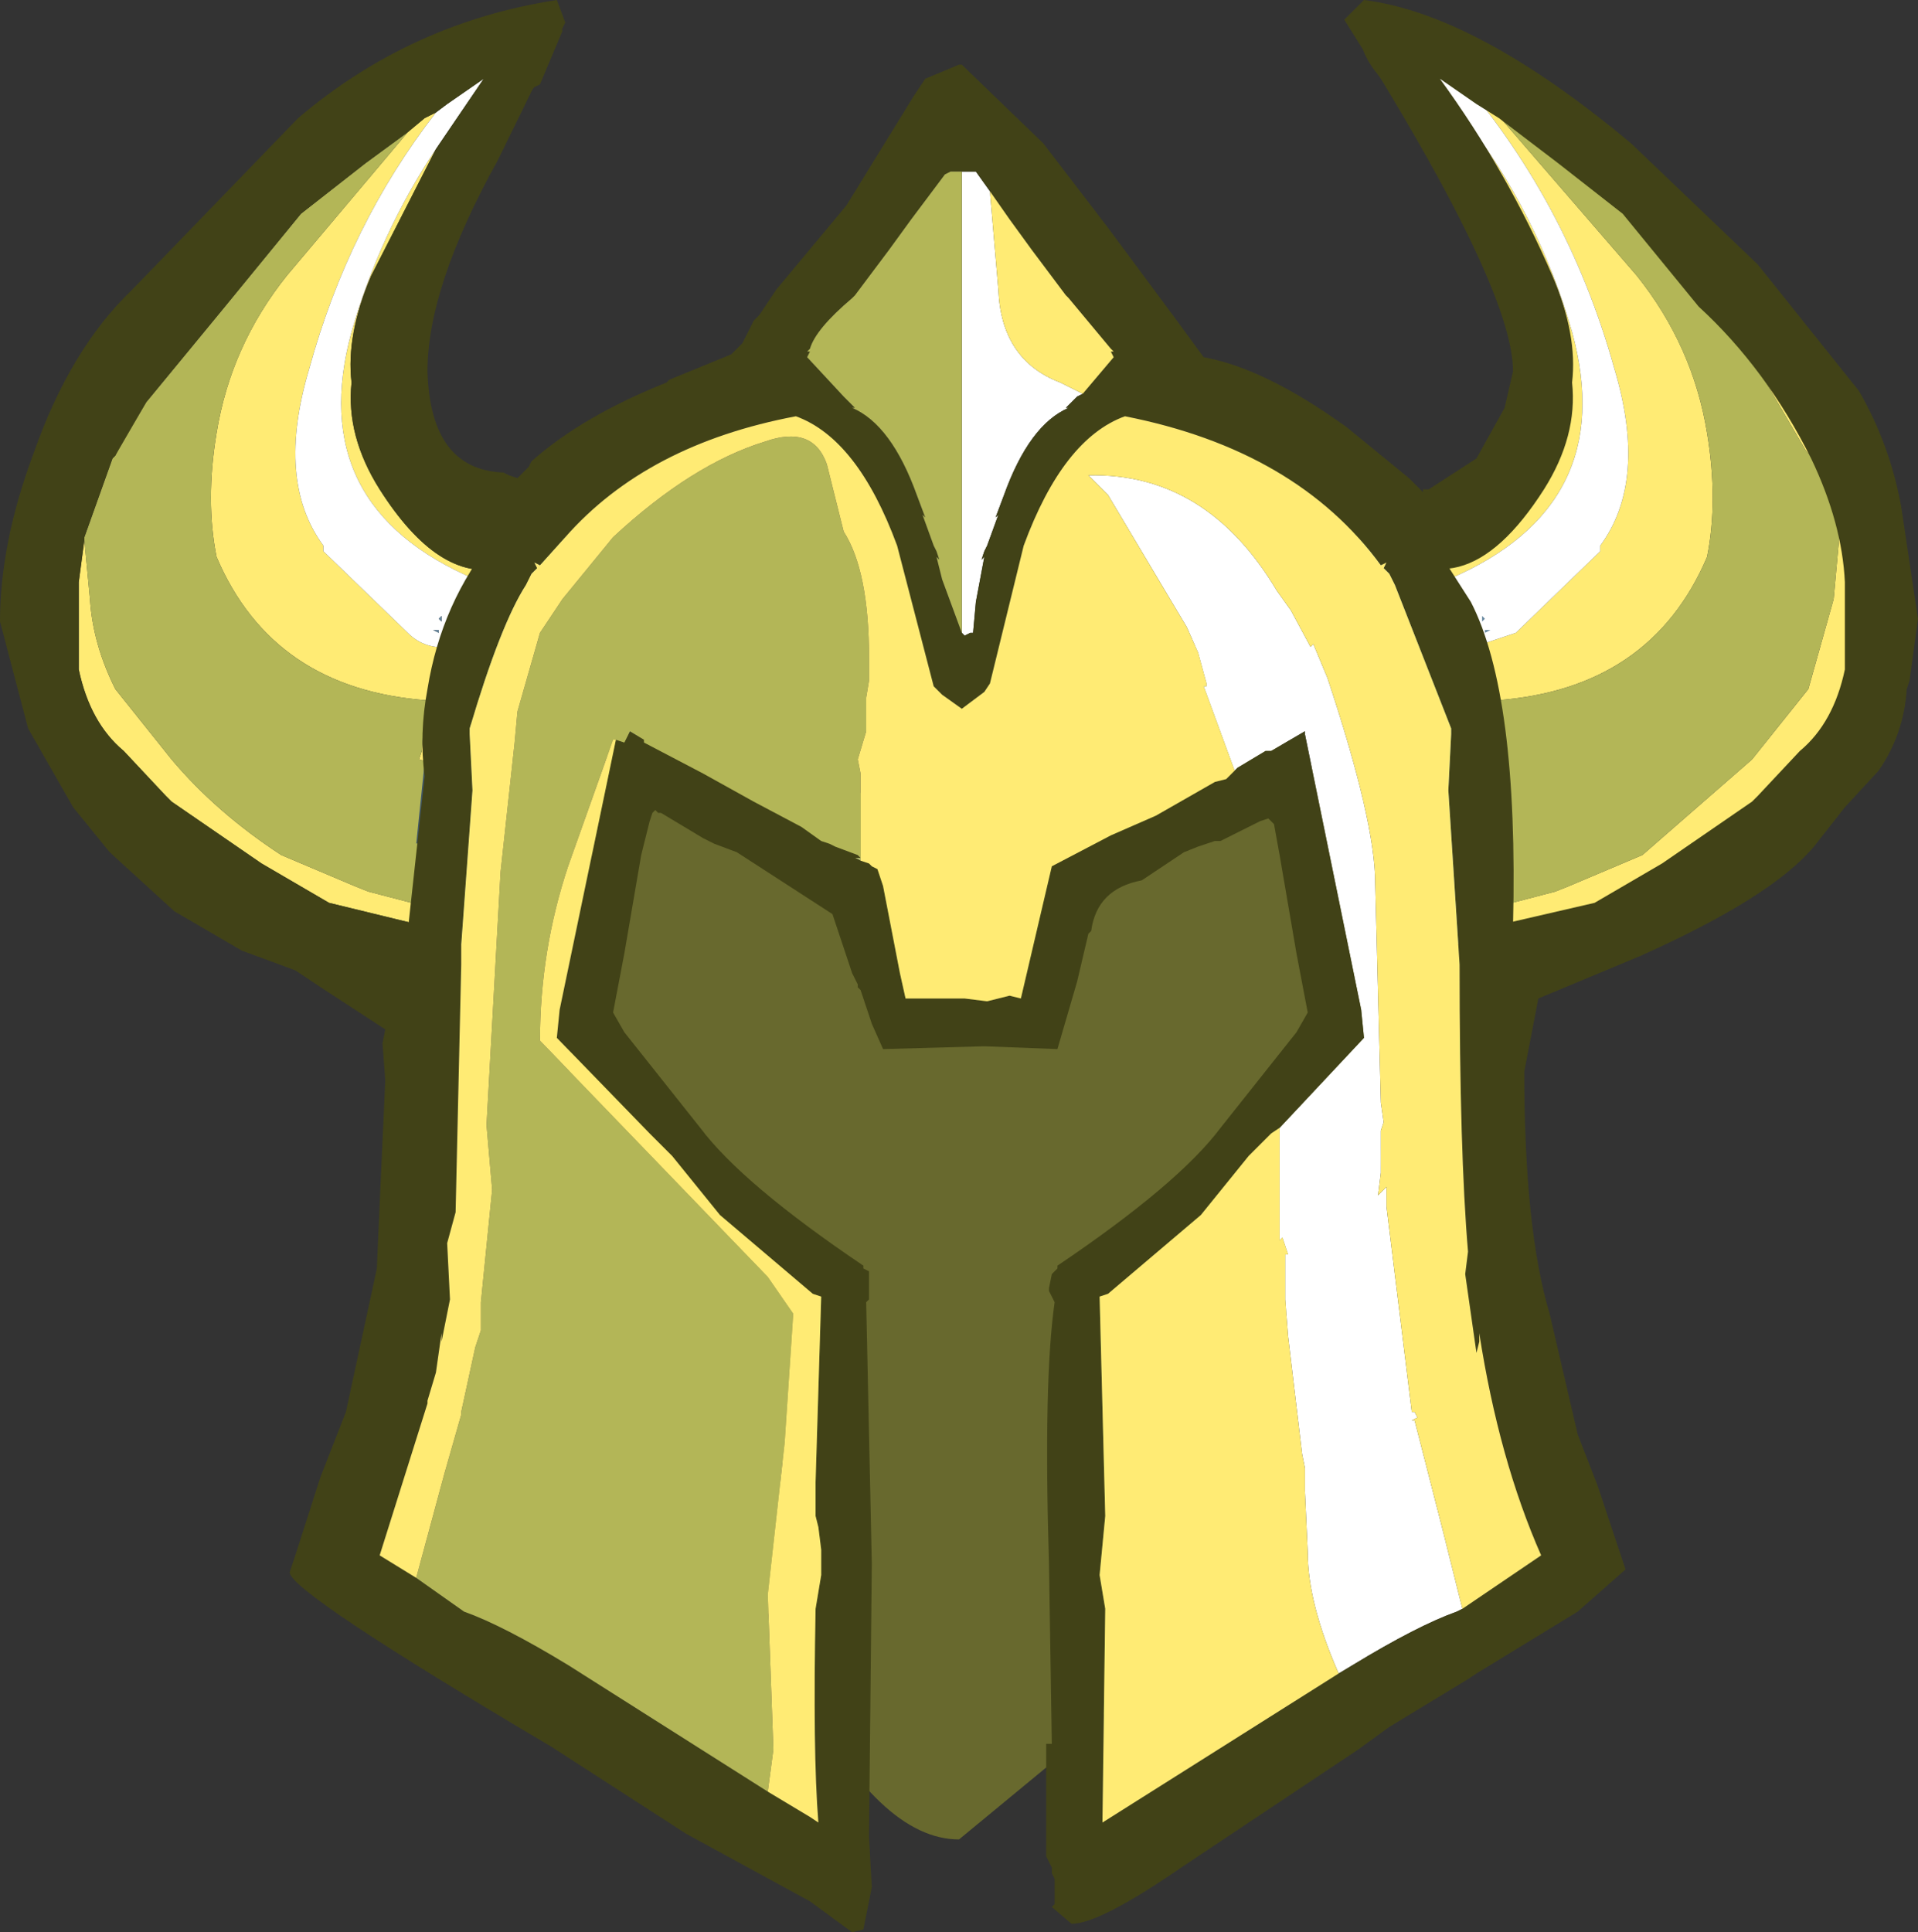 <?xml version="1.0" encoding="UTF-8" standalone="no"?>
<svg xmlns:ffdec="https://www.free-decompiler.com/flash" xmlns:xlink="http://www.w3.org/1999/xlink" ffdec:objectType="shape" height="34.35px" width="34.1px" xmlns="http://www.w3.org/2000/svg">
  <rect width="100%" height="100%" fill="#333333" stroke="none"/>
  <g transform="matrix(1.0, 0.0, 0.0, 1.0, 5.5, 1.35)">
    <path d="M17.35 12.1 Q18.7 12.6 18.75 12.9 L18.5 13.85 18.8 15.7 18.85 16.1 18.8 16.1 18.75 16.85 18.9 16.7 19.05 19.2 Q19.05 19.9 18.65 20.8 18.15 22.0 17.35 22.0 L16.4 21.75 Q16.15 21.75 15.8 24.0 15.65 25.45 14.95 26.0 L14.45 26.8 15.1 27.35 15.35 27.9 13.55 29.7 11.55 31.35 Q10.15 31.35 8.75 28.7 L7.6 26.05 Q7.6 25.65 7.85 25.35 8.1 25.0 8.65 24.95 8.2 24.5 8.1 23.7 L8.05 22.25 7.3 22.5 Q6.2 22.5 6.2 21.45 L6.25 20.1 5.35 19.65 Q4.8 19.4 4.7 19.0 L4.6 17.8 5.0 14.05 Q5.25 11.55 5.6 11.55 5.9 11.55 7.5 12.1 L8.2 12.25 8.9 12.35 Q9.45 12.35 10.25 13.15 11.2 13.95 11.2 14.9 L11.3 15.25 Q11.6 14.9 12.15 14.8 L12.45 12.6 Q12.7 11.2 14.35 11.15 14.35 9.1 15.8 10.15 17.1 11.1 17.35 12.1" fill="#68692e" fill-rule="evenodd" stroke="none"/>
    <path d="M20.3 -0.15 L20.4 -0.15 23.6 3.55 Q24.6 4.8 24.85 6.35 25.05 7.55 24.85 8.55 23.85 10.9 21.1 11.1 L21.15 11.25 21.2 12.0 21.25 12.15 21.15 12.2 21.05 11.7 20.9 11.85 21.05 11.85 21.0 12.2 21.0 12.25 20.9 12.25 20.75 11.5 21.0 11.45 20.95 11.25 20.7 11.35 20.65 11.15 20.95 11.15 20.9 10.95 20.6 11.05 20.4 10.6 20.15 10.0 20.4 9.9 20.45 9.9 20.7 10.15 21.45 9.9 22.95 8.45 22.95 8.35 Q23.8 7.2 23.2 5.2 22.35 2.15 20.3 -0.15 M23.05 1.8 Q23.9 2.35 24.55 3.45 L24.6 3.55 23.05 1.8 M25.4 4.6 L26.05 5.3 26.3 5.45 26.9 6.75 27.5 8.4 Q27.6 8.85 27.35 9.15 27.95 12.2 24.95 14.1 23.25 15.15 21.35 15.55 L21.05 15.55 21.0 14.8 22.15 14.5 22.4 14.4 23.7 13.85 25.65 12.15 26.65 10.9 27.1 9.3 27.2 8.2 Q27.15 7.3 26.6 6.65 L25.4 4.6 M21.0 14.5 L21.0 14.45 21.0 14.3 21.2 14.35 21.0 14.45 21.1 14.5 21.0 14.5 M20.95 13.9 L20.95 13.05 21.0 13.1 21.0 13.25 21.1 13.5 21.0 13.7 20.95 13.9 M20.1 9.95 L19.8 8.6 Q22.15 7.5 21.9 5.15 L21.45 3.1 20.5 0.7 Q21.85 2.45 22.45 4.55 23.3 7.65 20.25 8.95 L20.3 9.1 Q20.6 9.3 20.3 9.45 L20.25 9.5 19.9 8.6 20.05 9.1 20.2 9.65 20.25 9.85 20.1 9.95 M2.2 15.15 L0.35 14.7 -0.85 14.0 -2.45 12.9 -2.55 12.8 -3.3 12.0 Q-3.9 11.5 -4.1 10.55 L-4.1 9.0 -4.0 8.25 -3.9 9.3 Q-3.85 10.1 -3.45 10.9 L-2.45 12.15 Q-1.65 13.1 -0.5 13.85 L0.8 14.4 1.05 14.5 2.2 14.8 2.2 15.15 M-3.45 6.75 L-2.9 5.8 -3.4 6.65 -3.45 6.75 M1.75 1.0 L2.05 0.75 2.25 0.65 Q0.7 2.65 0.0 5.2 -0.6 7.2 0.25 8.35 L0.25 8.45 1.75 9.9 Q2.05 10.2 2.5 10.15 2.6 9.75 3.05 10.0 L2.8 10.6 Q2.4 11.4 2.3 12.25 L1.95 12.15 2.0 12.0 2.05 11.25 2.1 11.1 Q-0.65 10.9 -1.65 8.55 -1.85 7.55 -1.65 6.35 -1.4 4.8 -0.4 3.55 L1.75 1.0 M2.25 1.3 L1.1 3.55 Q0.65 4.6 0.75 5.45 0.65 6.4 1.25 7.35 2.3 9.0 3.4 8.75 L3.1 9.95 2.55 9.65 2.8 9.7 3.0 9.65 2.9 9.45 Q2.6 9.3 2.9 9.1 L2.95 8.95 Q-0.1 7.65 0.75 4.55 1.25 2.8 2.25 1.3 M2.25 13.05 L2.25 13.9 2.2 13.7 Q2.2 13.5 2.0 13.45 L2.25 13.05 M2.2 14.3 L2.2 14.45 2.2 14.5 2.1 14.5 2.2 14.45 2.0 14.35 2.2 14.3 M20.4 9.7 L20.65 9.65 20.45 9.8 20.4 9.75 20.4 9.7 M20.5 10.45 L20.7 10.45 20.65 10.3 20.55 10.35 20.5 10.45 M20.5 10.25 L20.6 10.25 20.55 10.15 20.5 10.25" fill="#ffeb74" fill-rule="evenodd" stroke="none"/>
    <path d="M20.4 -0.15 L19.95 -0.6 20.05 -0.6 23.05 1.8 24.6 3.55 25.4 4.6 26.6 6.65 Q27.15 7.3 27.2 8.2 L27.1 9.3 26.65 10.9 25.65 12.15 23.7 13.85 22.4 14.4 22.15 14.5 21.0 14.8 20.9 14.8 20.75 14.8 20.8 14.8 20.65 14.75 20.55 14.7 20.75 14.65 20.6 14.6 21.0 14.5 21.1 14.5 21.0 14.45 21.2 14.35 21.0 14.3 20.95 14.3 20.95 13.9 21.0 13.7 21.1 13.5 21.1 13.55 21.3 13.65 21.15 12.2 21.25 12.15 21.2 12.0 21.15 11.25 21.1 11.1 Q23.85 10.9 24.85 8.55 25.05 7.55 24.85 6.35 24.6 4.8 23.6 3.55 L20.4 -0.15 M20.95 13.05 L20.75 12.75 20.7 12.3 20.9 12.25 21.0 12.25 21.0 13.1 20.95 13.05 M-4.0 8.25 L-4.0 8.2 -3.5 6.8 -3.45 6.75 -3.4 6.65 -2.9 5.8 -1.5 4.1 -0.15 2.45 1.0 1.55 1.75 1.0 -0.4 3.55 Q-1.4 4.8 -1.65 6.35 -1.85 7.55 -1.65 8.55 -0.65 10.9 2.1 11.1 L2.05 11.25 2.0 12.0 1.95 12.15 2.3 12.25 2.5 12.3 2.45 12.75 2.25 13.05 2.0 13.45 Q2.2 13.5 2.2 13.7 L2.25 13.9 2.25 14.3 2.2 14.3 2.0 14.35 2.2 14.45 2.1 14.5 2.2 14.5 2.6 14.6 2.45 14.65 2.65 14.7 2.55 14.75 2.4 14.8 2.3 14.8 2.2 14.8 1.05 14.5 0.8 14.4 -0.5 13.85 Q-1.65 13.1 -2.45 12.15 L-3.45 10.9 Q-3.85 10.1 -3.9 9.3 L-4.0 8.25" fill="#b3b657" fill-rule="evenodd" stroke="none"/>
    <path d="M20.15 10.0 L20.1 10.0 19.9 10.0 20.1 9.95 20.25 9.85 20.3 9.9 20.4 9.9 20.15 10.0 M20.5 0.7 L20.15 0.25 Q19.8 -0.15 20.05 -0.4 L20.3 -0.15 Q22.35 2.15 23.2 5.2 23.8 7.2 22.95 8.35 L22.95 8.45 21.45 9.9 20.7 10.15 20.45 9.9 20.45 9.8 20.65 9.65 20.4 9.7 20.25 9.5 20.3 9.45 Q20.6 9.3 20.3 9.1 L20.25 8.95 Q23.3 7.65 22.45 4.55 21.85 2.45 20.5 0.7 M2.25 0.65 L2.45 0.5 3.1 0.05 2.25 1.3 Q1.25 2.8 0.75 4.55 -0.1 7.65 2.95 8.95 L2.9 9.1 Q2.6 9.3 2.9 9.45 L3.0 9.65 2.8 9.7 2.55 9.65 3.1 9.95 3.3 10.0 3.1 10.0 3.05 10.0 Q2.6 9.75 2.5 10.15 2.05 10.2 1.75 9.9 L0.25 8.45 0.25 8.35 Q-0.6 7.2 0.0 5.2 0.7 2.65 2.25 0.65 M20.5 10.45 L20.55 10.35 20.65 10.3 20.7 10.45 20.5 10.45 M20.5 10.25 L20.55 10.15 20.6 10.25 20.5 10.25 M2.3 9.9 L2.3 9.85 2.2 9.85 2.3 9.9 M2.3 9.65 L2.35 9.7 2.35 9.6 2.3 9.65" fill="#ffffff" fill-rule="evenodd" stroke="none"/>
    <path d="M20.45 9.9 L20.4 9.9 20.3 9.9 20.25 9.85 20.2 9.65 20.05 9.1 19.9 8.6 20.25 9.5 20.4 9.7 20.4 9.75 20.45 9.8 20.45 9.9 M4.1 8.7 L4.55 8.2 4.25 8.95 3.7 9.7 3.65 9.75 Q3.2 11.1 3.2 12.85 L3.2 12.95 3.05 14.85 2.9 15.4 2.7 15.45 2.9 12.7 2.85 11.7 2.85 11.6 2.85 11.55 2.9 11.45 Q3.4 9.7 3.85 9.05 L3.95 8.85 4.05 8.75 4.0 8.65 4.1 8.7 M2.3 9.65 L2.35 9.6 2.35 9.7 2.3 9.65 M2.3 9.9 L2.2 9.85 2.3 9.85 2.3 9.9" fill="#66879f" fill-rule="evenodd" stroke="none"/>
    <path d="M20.75 11.5 L20.1 11.55 20.15 11.45 20.7 11.35 20.95 11.25 21.0 11.45 20.75 11.5 M20.65 11.15 L20.55 11.15 20.6 11.05 20.9 10.95 20.95 11.15 20.65 11.15 M21.15 12.2 L21.3 13.65 21.1 13.55 21.1 13.5 21.0 13.25 21.0 13.1 21.0 12.25 21.0 12.2 21.05 11.85 20.9 11.85 21.05 11.7 21.15 12.2 M17.3 11.6 L17.4 11.35 17.75 11.25 17.8 11.25 17.85 11.6 17.35 11.75 17.3 11.6" fill="#3f5565" fill-rule="evenodd" stroke="none"/>
    <path d="M2.2 15.15 L2.3 15.15 2.3 15.55 2.3 15.85 2.3 16.15 Q0.75 16.2 -0.7 15.3 L-1.5 14.8 -2.25 14.2 -2.5 14.0 -2.75 13.8 Q-6.3 11.15 -4.4 7.15 L-4.4 7.1 Q-4.0 5.9 -3.15 4.75 L-1.25 2.6 Q1.05 0.2 4.35 -1.15 L4.5 -0.8 4.1 0.15 4.0 0.2 3.5 0.75 2.2 3.6 Q1.0 6.3 3.0 7.6 L4.2 7.8 3.75 7.95 4.3 8.15 3.4 8.75 Q2.3 9.0 1.25 7.35 0.65 6.4 0.75 5.45 0.65 4.6 1.1 3.55 L2.25 1.3 3.1 0.05 2.45 0.5 2.25 0.65 2.05 0.75 1.75 1.0 1.0 1.55 -0.15 2.45 -1.5 4.1 -2.9 5.8 -3.45 6.75 -3.5 6.8 -4.0 8.2 -4.0 8.25 -4.1 9.0 -4.1 10.55 Q-3.9 11.5 -3.3 12.0 L-2.55 12.8 -2.45 12.9 -0.85 14.0 0.35 14.7 2.2 15.15" fill="#414217" fill-rule="evenodd" stroke="none"/>
    <path d="M2.05 12.2 L2.15 11.7 2.3 11.85 2.15 11.85 2.2 12.2 2.2 13.25 2.1 13.55 1.9 13.65 2.05 12.2 M2.2 11.45 L2.25 11.25 3.05 11.45 3.1 11.55 2.2 11.45 M2.25 11.15 L2.3 10.95 2.6 11.05 2.65 11.15 2.25 11.15 M5.8 11.35 L5.9 11.6 5.85 11.75 5.35 11.6 Q5.25 11.4 5.4 11.25 L5.45 11.25 5.8 11.35" fill="#3f5565" fill-rule="evenodd" stroke="none"/>
    <path d="M20.9 9.85 L21.0 9.85 20.9 9.9 20.9 9.85 M20.85 9.6 L20.9 9.65 20.85 9.7 20.85 9.6 M20.35 11.6 L20.35 11.7 20.3 12.7 20.5 15.45 20.3 15.4 20.15 14.85 20.0 12.95 20.0 12.85 Q20.0 11.1 19.55 9.75 L19.5 9.7 18.95 8.95 18.65 8.2 19.1 8.7 19.2 8.65 19.15 8.75 19.25 8.85 19.35 9.05 20.3 11.45 20.35 11.55 20.35 11.6 M3.15 9.1 L3.0 9.65 2.9 9.9 2.75 9.9 2.8 9.75 3.3 8.6 3.15 9.1" fill="#66879f" fill-rule="evenodd" stroke="none"/>
    <path d="M2.7 10.25 L2.6 10.25 2.65 10.15 2.7 10.25 M2.65 10.35 L2.7 10.45 2.5 10.45 2.55 10.3 2.65 10.35" fill="#ffffff" fill-rule="evenodd" stroke="none"/>
    <path d="M23.35 2.45 L22.2 1.55 21.15 0.75 20.75 0.5 20.1 0.05 Q21.3 1.7 22.1 3.55 22.55 4.6 22.45 5.45 22.55 6.4 21.95 7.35 20.45 9.7 18.9 8.15 L19.45 7.95 19.0 7.8 20.2 7.6 Q22.2 6.3 21.0 3.6 L19.7 0.75 19.2 0.2 Q18.4 -0.6 18.85 -1.15 22.15 0.2 24.45 2.6 L26.35 4.75 27.6 7.1 27.6 7.15 Q29.5 11.15 25.95 13.8 L25.7 14.0 25.45 14.2 24.7 14.8 23.9 15.3 Q22.45 16.2 20.9 16.15 L20.9 15.85 20.9 15.55 20.9 15.15 22.85 14.7 24.05 14.0 25.65 12.9 25.75 12.8 26.5 12.0 Q27.1 11.5 27.3 10.55 L27.3 9.0 Q27.25 7.95 26.7 6.8 25.9 5.2 24.7 4.1 L23.35 2.45" fill="#414217" fill-rule="evenodd" stroke="none"/>
    <path d="M20.5 27.25 L20.4 27.3 Q19.7 27.55 18.55 28.25 L18.3 28.4 Q17.75 27.15 17.75 26.25 L17.7 25.15 17.7 24.95 17.7 24.75 17.65 24.5 17.4 22.4 17.35 21.75 17.35 21.0 17.35 20.95 17.4 20.95 17.3 20.65 17.25 20.7 17.25 18.7 18.75 17.1 18.7 16.6 17.7 11.7 17.7 11.65 17.1 12.0 17.0 12.0 16.5 12.3 16.45 12.35 15.9 10.85 15.95 10.85 15.95 10.8 15.8 10.25 15.6 9.8 14.2 7.45 13.85 7.1 Q15.95 7.05 17.2 9.15 L17.45 9.5 17.8 10.15 17.85 10.1 18.1 10.7 Q18.95 13.25 18.95 14.35 L19.05 18.25 19.1 18.6 19.05 18.75 19.05 19.5 19.0 19.9 19.15 19.75 19.15 20.1 19.6 23.75 19.65 23.75 19.7 23.85 19.6 23.9 19.65 23.9 20.15 25.85 20.5 27.25 M11.6 1.7 L11.85 1.7 12.1 2.05 12.25 3.8 Q12.3 5.05 13.35 5.45 L13.75 5.65 13.65 5.7 13.45 5.9 13.5 5.9 Q12.8 6.2 12.35 7.45 L12.2 7.85 12.25 7.8 12.05 8.35 12.0 8.45 11.95 8.6 12.0 8.55 11.85 9.35 11.8 9.9 11.75 9.9 11.65 9.95 11.6 9.9 11.6 1.7 M11.55 10.45 L11.55 10.5 11.55 10.45" fill="#ffffff" fill-rule="evenodd" stroke="none"/>
    <path d="M9.8 13.95 L9.7 13.9 9.8 13.9 9.8 13.95" fill="#acb56f" fill-rule="evenodd" stroke="none"/>
    <path d="M11.55 -0.2 L11.6 -0.2 13.05 1.2 14.2 2.7 15.35 4.25 15.9 5.0 Q17.0 5.2 18.45 6.25 L19.55 7.15 19.75 7.35 19.8 7.4 19.8 7.35 19.9 7.35 20.75 6.8 21.25 5.9 21.4 5.25 Q21.4 3.75 18.4 -1.0 L18.75 -1.35 Q20.75 -1.1 23.5 1.2 L25.75 3.35 27.55 5.6 Q28.1 6.55 28.3 7.65 L28.6 9.65 28.45 10.75 28.4 10.9 Q28.35 11.7 27.9 12.35 L27.3 13.0 26.75 13.7 Q26.0 14.6 23.65 15.65 L21.85 16.4 21.6 17.7 Q21.6 20.5 22.05 22.0 L22.55 24.15 22.9 25.05 23.25 26.1 23.4 26.55 22.55 27.3 20.75 28.4 20.6 28.5 19.2 29.35 18.65 29.75 15.5 31.85 Q14.05 32.85 13.55 32.85 L13.2 32.55 13.25 32.5 13.25 32.25 13.25 32.05 13.2 31.95 13.2 31.85 13.1 31.65 13.1 29.65 13.2 29.65 13.15 26.45 Q13.05 23.2 13.25 21.8 L13.15 21.6 13.15 21.55 13.2 21.3 13.3 21.2 13.3 21.15 Q15.45 19.7 16.2 18.7 L17.55 17.0 17.75 16.65 17.55 15.6 17.25 13.85 17.15 13.3 17.05 13.2 16.9 13.25 16.3 13.55 16.2 13.6 16.1 13.6 15.95 13.65 15.8 13.7 15.55 13.8 14.8 14.3 Q14.0 14.45 13.9 15.2 L13.85 15.25 13.65 16.1 13.3 17.3 12.0 17.25 10.2 17.3 10.0 16.85 9.8 16.25 9.75 16.2 9.75 16.15 9.65 15.95 9.3 14.9 7.6 13.8 7.2 13.65 7.0 13.55 6.25 13.1 6.2 13.1 6.15 13.05 6.1 13.1 6.05 13.25 5.9 13.85 5.6 15.6 5.4 16.65 5.6 17.0 6.95 18.7 Q7.7 19.7 9.85 21.15 L9.85 21.2 9.95 21.25 9.95 21.75 9.9 21.8 10.0 26.45 9.95 31.3 10.0 32.2 9.85 32.95 9.65 33.0 8.9 32.45 6.7 31.25 4.3 29.7 Q-0.35 26.95 -0.35 26.6 L-0.25 26.3 0.2 24.9 0.65 23.75 1.2 21.2 1.25 20.05 1.35 17.85 1.3 17.2 1.35 16.95 0.2 16.2 -0.25 15.9 -1.2 15.55 -2.4 14.85 -3.55 13.8 -4.2 13.0 -5.0 11.6 -5.5 9.7 Q-5.5 8.3 -4.9 6.7 -4.25 4.85 -3.15 3.8 L-0.2 0.75 Q1.8 -0.95 4.4 -1.35 L4.55 -0.95 3.35 1.5 Q2.1 3.75 2.1 5.25 2.15 7.0 3.45 7.05 L3.55 7.1 3.7 7.15 3.9 6.95 3.95 6.85 Q4.85 6.05 6.35 5.45 L6.4 5.4 7.5 4.95 7.7 4.75 7.9 4.35 8.0 4.25 8.3 3.8 9.55 2.3 10.75 0.35 10.95 0.05 11.55 -0.2 M4.0 -0.55 Q2.65 -0.3 1.55 0.5 L-0.15 1.9 Q-1.2 2.75 -2.65 4.45 -4.8 7.0 -4.8 9.75 -4.8 10.4 -4.05 11.6 L-2.8 13.3 Q-1.25 14.75 0.6 15.55 L1.4 15.95 1.5 15.7 1.6 15.9 1.6 15.85 1.75 15.8 1.75 15.25 1.75 15.2 2.05 12.45 Q1.95 11.7 2.1 10.9 2.35 9.35 3.3 8.2 L3.2 8.15 3.15 7.95 3.2 7.9 2.4 7.4 1.8 6.65 1.6 5.15 Q1.6 3.65 2.15 2.55 L3.95 -0.5 4.0 -0.55 M22.05 5.25 Q22.05 6.25 21.25 7.2 20.55 7.95 19.95 8.1 L19.85 8.1 20.65 9.35 Q21.5 11.0 21.4 15.1 L21.4 15.55 21.65 15.45 21.9 15.7 Q24.55 14.75 25.7 13.8 L26.15 13.35 26.2 13.3 27.25 11.8 27.35 11.45 27.95 8.95 Q27.6 7.05 25.75 4.4 23.65 1.6 19.65 -0.35 L21.15 2.4 Q22.05 4.2 22.05 5.25 M20.5 27.25 L21.9 26.3 Q21.15 24.6 20.8 22.35 L20.8 22.5 20.75 22.7 20.55 21.3 20.6 20.9 Q20.45 19.15 20.45 15.8 L20.25 12.7 20.3 11.7 20.3 11.6 19.3 9.05 19.2 8.85 19.1 8.75 19.15 8.65 19.05 8.7 Q17.55 6.65 14.5 6.05 13.4 6.45 12.7 8.35 L12.1 10.8 12.0 10.95 11.6 11.25 11.25 11.0 11.1 10.85 10.45 8.35 Q9.75 6.45 8.65 6.05 6.0 6.55 4.55 8.2 L4.1 8.7 4.0 8.65 4.05 8.75 3.95 8.85 3.85 9.05 Q3.4 9.75 2.85 11.6 L2.85 11.7 2.9 12.7 2.7 15.45 2.7 15.6 2.7 15.8 2.6 20.2 2.45 20.75 2.5 21.75 2.35 22.5 2.35 22.35 2.25 23.05 2.1 23.55 2.1 23.6 1.25 26.3 1.9 26.7 2.75 27.3 Q3.45 27.55 4.6 28.25 L8.15 30.5 8.4 30.65 8.9 30.95 9.05 31.05 Q8.95 29.8 9.0 27.25 L9.1 26.65 9.1 26.2 9.05 25.8 9.0 25.6 9.0 25.35 9.0 25.0 9.1 21.7 8.95 21.65 7.3 20.25 6.45 19.2 6.05 18.8 4.4 17.1 4.45 16.6 5.45 11.8 5.6 11.85 5.7 11.65 5.95 11.8 5.95 11.85 7.0 12.4 7.9 12.9 8.75 13.35 9.1 13.6 9.25 13.65 9.35 13.7 9.75 13.85 9.8 13.9 9.7 13.9 9.8 13.95 9.95 14.0 10.0 14.05 10.1 14.1 10.2 14.4 10.5 15.95 10.6 16.4 11.15 16.4 11.65 16.4 12.05 16.45 12.45 16.35 12.65 16.4 13.2 14.05 14.25 13.5 15.05 13.15 16.1 12.55 16.3 12.5 16.45 12.35 16.5 12.3 17.0 12.0 17.1 12.0 17.7 11.65 17.7 11.7 18.7 16.6 18.75 17.1 17.25 18.7 17.1 18.8 16.7 19.2 15.85 20.25 14.2 21.65 14.05 21.7 14.15 25.6 14.05 26.65 14.15 27.25 14.1 31.05 18.3 28.4 18.55 28.25 Q19.7 27.55 20.4 27.3 L20.5 27.25 M9.8 13.9 L9.85 13.9 9.8 13.9 M9.9 11.45 L9.9 11.6 9.9 11.65 9.9 11.45 M11.6 1.7 L11.4 1.7 11.3 1.75 10.7 2.55 10.3 3.1 9.7 3.9 9.65 3.95 Q9.0 4.5 8.9 4.85 L8.85 4.9 8.9 4.9 8.85 5.0 9.5 5.7 9.7 5.9 9.65 5.9 Q10.35 6.2 10.8 7.45 L10.95 7.85 10.9 7.8 11.1 8.35 11.15 8.45 11.2 8.6 11.15 8.55 11.25 8.95 11.6 9.9 11.65 9.95 11.75 9.9 11.8 9.9 11.85 9.35 12.0 8.55 11.95 8.6 12.0 8.45 12.05 8.35 12.25 7.8 12.2 7.85 12.35 7.45 Q12.8 6.2 13.5 5.9 L13.45 5.9 13.65 5.7 13.75 5.65 14.3 5.0 14.25 4.9 14.3 4.9 14.25 4.85 13.5 3.95 13.45 3.9 12.85 3.1 12.45 2.55 12.1 2.05 11.85 1.7 11.6 1.7 M11.55 10.45 L11.55 10.5 11.55 10.45" fill="#414217" fill-rule="evenodd" stroke="none"/>
    <path d="M9.8 13.9 L9.75 13.85 9.35 13.7 9.25 13.65 9.1 13.6 8.75 13.35 7.9 12.9 7.0 12.4 5.95 11.85 5.95 11.8 5.7 11.65 5.6 11.85 5.45 11.8 5.4 11.8 4.6 14.05 Q4.1 15.55 4.1 17.15 L8.15 21.35 8.6 22.0 8.6 22.05 8.45 24.3 8.15 27.0 8.25 29.75 8.15 30.5 4.6 28.25 Q3.45 27.55 2.75 27.3 L1.9 26.7 2.4 24.85 2.7 23.8 2.7 23.75 2.95 22.6 3.05 22.3 3.05 22.25 3.05 21.8 3.25 19.8 3.15 18.65 3.4 14.15 3.65 11.85 3.7 11.3 4.1 9.9 4.5 9.3 5.4 8.2 Q6.8 6.9 8.1 6.5 8.95 6.2 9.2 6.9 L9.5 8.1 Q9.95 8.8 9.95 10.35 L9.95 10.75 9.9 11.05 9.9 11.45 9.9 11.65 9.75 12.15 9.8 12.4 9.8 12.7 9.8 13.9 M11.6 9.9 L11.25 8.95 11.15 8.55 11.2 8.6 11.15 8.45 11.1 8.35 10.9 7.8 10.95 7.85 10.8 7.45 Q10.35 6.2 9.65 5.9 L9.7 5.9 9.5 5.7 8.85 5.0 8.9 4.9 8.85 4.9 8.9 4.85 Q9.0 4.5 9.65 3.95 L9.7 3.9 10.3 3.1 10.7 2.55 11.3 1.75 11.4 1.7 11.6 1.7 11.6 9.9" fill="#b3b657" fill-rule="evenodd" stroke="none"/>
    <path d="M1.9 26.7 L1.25 26.3 2.1 23.6 2.1 23.55 2.25 23.05 2.35 22.35 2.35 22.5 2.5 21.75 2.45 20.75 2.6 20.2 2.7 15.8 2.7 15.6 2.7 15.45 2.9 12.7 2.85 11.7 2.85 11.6 Q3.4 9.75 3.85 9.05 L3.95 8.85 4.05 8.75 4.0 8.65 4.1 8.7 4.55 8.2 Q6.0 6.55 8.65 6.05 9.75 6.45 10.45 8.35 L11.1 10.85 11.25 11.0 11.6 11.25 12.0 10.95 12.1 10.8 12.7 8.35 Q13.4 6.45 14.5 6.05 17.55 6.65 19.05 8.7 L19.15 8.65 19.1 8.75 19.2 8.85 19.3 9.05 20.3 11.6 20.3 11.7 20.25 12.7 20.45 15.8 Q20.45 19.15 20.6 20.9 L20.55 21.3 20.75 22.7 20.8 22.5 20.8 22.35 Q21.15 24.6 21.9 26.3 L20.5 27.25 20.15 25.85 19.65 23.9 19.6 23.9 19.7 23.85 19.65 23.75 19.6 23.75 19.15 20.1 19.15 19.75 19.0 19.9 19.05 19.5 19.05 18.75 19.1 18.6 19.05 18.25 18.95 14.35 Q18.95 13.25 18.1 10.7 L17.85 10.1 17.8 10.15 17.45 9.5 17.2 9.15 Q15.95 7.05 13.85 7.1 L14.2 7.45 15.6 9.8 15.8 10.25 15.95 10.8 15.95 10.85 15.9 10.85 16.45 12.35 16.3 12.5 16.1 12.55 15.05 13.15 14.25 13.5 13.2 14.05 12.65 16.4 12.45 16.35 12.05 16.45 11.65 16.4 11.15 16.4 10.6 16.4 10.5 15.95 10.2 14.4 10.1 14.1 10.0 14.05 9.95 14.0 9.8 13.95 9.8 13.9 9.85 13.9 9.8 13.9 9.8 12.7 9.8 12.4 9.75 12.15 9.9 11.65 9.9 11.6 9.9 11.45 9.9 11.05 9.95 10.75 9.95 10.35 Q9.95 8.8 9.5 8.1 L9.2 6.9 Q8.95 6.2 8.1 6.5 6.8 6.9 5.4 8.2 L4.5 9.3 4.1 9.9 3.7 11.3 3.65 11.85 3.4 14.15 3.15 18.65 3.25 19.8 3.05 21.8 3.05 22.25 3.05 22.3 2.95 22.6 2.7 23.75 2.7 23.8 2.4 24.85 1.9 26.7 M18.3 28.4 L14.1 31.05 14.15 27.25 14.05 26.65 14.15 25.6 14.05 21.7 14.2 21.65 15.85 20.25 16.7 19.2 17.1 18.8 17.25 18.7 17.25 20.7 17.3 20.65 17.4 20.95 17.35 20.95 17.35 21.0 17.35 21.75 17.4 22.4 17.65 24.5 17.7 24.75 17.7 24.95 17.7 25.15 17.75 26.25 Q17.75 27.15 18.3 28.4 M5.45 11.8 L4.45 16.6 4.4 17.1 6.05 18.8 6.45 19.2 7.3 20.25 8.95 21.65 9.1 21.7 9.0 25.0 9.0 25.35 9.0 25.6 9.05 25.8 9.1 26.2 9.1 26.65 9.0 27.25 Q8.95 29.8 9.05 31.05 L8.9 30.95 8.4 30.65 8.15 30.5 8.25 29.75 8.15 27.0 8.45 24.3 8.6 22.05 8.6 22.0 8.15 21.35 4.1 17.15 Q4.1 15.55 4.6 14.05 L5.4 11.8 5.45 11.8 M12.1 2.05 L12.45 2.55 12.85 3.1 13.45 3.9 13.5 3.95 14.25 4.85 14.3 4.9 14.25 4.9 14.3 5.0 13.75 5.65 13.35 5.45 Q12.3 5.05 12.25 3.8 L12.1 2.05" fill="#ffeb74" fill-rule="evenodd" stroke="none"/>
  </g>
</svg>
